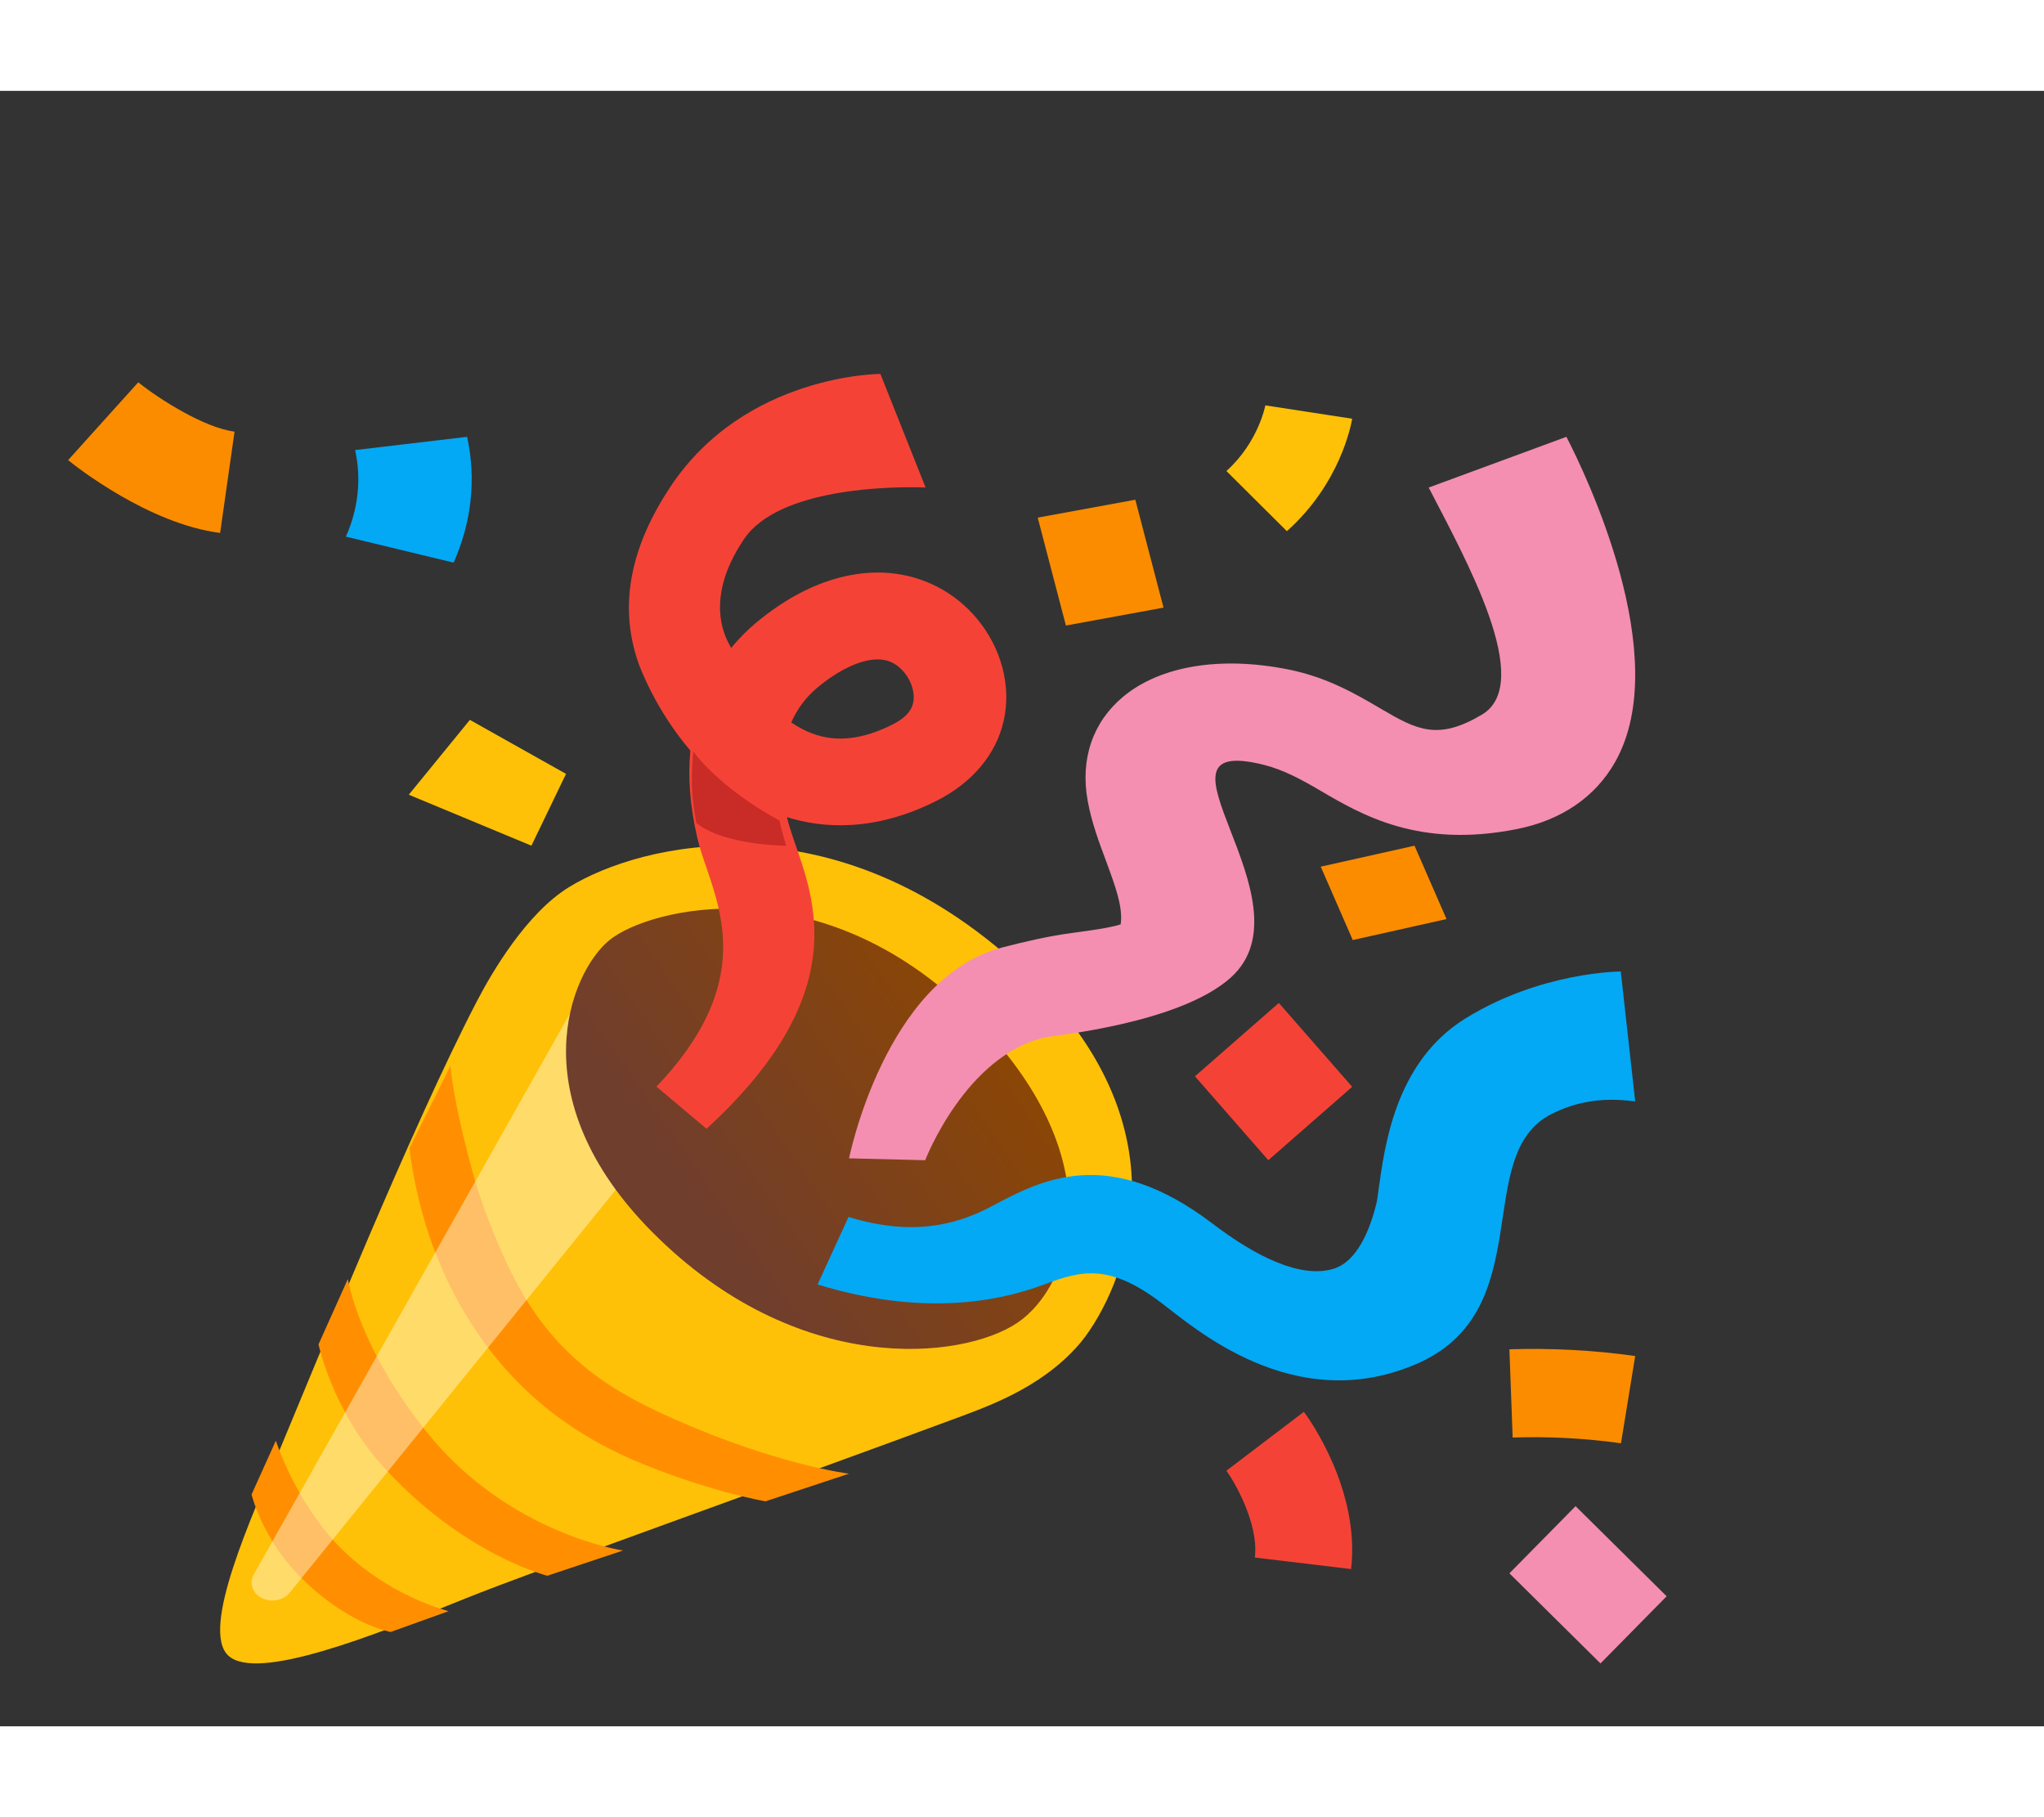 <svg width="45" height="40" viewBox="0 0 65 52" fill="none" xmlns="http://www.w3.org/2000/svg">
  <rect x="0" y="0" width="65" height="52" fill="#333333" stroke="none"/>
  <path d="M7.258 49.749C8.16 50.597 11.875 49.118 14.808 47.932C17.006 47.045 25.8 43.914 30.171 42.289C31.351 41.852 33.068 41.279 34.304 39.868C35.4 38.613 38.309 33.281 32.452 27.881C26.507 22.397 20.383 23.911 18.094 25.318C16.747 26.146 15.65 28.012 15.158 28.96C13.075 32.968 10.107 40.31 8.899 43.197C8.013 45.324 6.364 48.908 7.258 49.749Z" fill="#FFC107" />
  <path d="M14.325 31C14.383 31.581 14.527 32.527 15.022 34.349C15.361 35.599 15.914 36.909 16.363 37.774C17.712 40.378 19.606 41.427 21.525 42.269C24.784 43.7 27 43.967 27 43.967L24.343 44.846C24.343 44.846 22.734 44.575 20.539 43.7C18.447 42.864 16.268 41.45 14.676 38.683C13.987 37.483 13.586 36.321 13.355 35.398C13.071 34.255 13.025 33.607 13.025 33.607L14.325 31ZM11.062 37.778C11.062 37.778 11.392 39.947 13.603 42.684C16.194 45.885 19.813 46.41 19.813 46.41L17.407 47.212C17.407 47.212 14.721 46.547 12.167 43.723C10.575 41.962 10.129 39.856 10.129 39.856L11.062 37.778ZM8.772 42.918C8.772 42.918 9.374 44.789 10.694 46.186C12.266 47.854 14.267 48.338 14.267 48.338L12.423 49C12.423 49 11.024 48.763 9.494 47.192C8.33 45.999 8 44.629 8 44.629L8.772 42.918Z" fill="#FF8F00" />
  <path opacity="0.44" d="M8.06 47.665C7.979 47.51 7.979 47.334 8.064 47.183L18.314 29L20 34.422L9.215 47.748C8.925 48.119 8.273 48.071 8.06 47.665Z" fill="#FFFDE7" />
  <path d="M20.743 36.286C25.354 40.926 30.603 40.346 32.35 39.172C34.101 37.996 35.484 33.952 30.893 29.389C26.082 24.609 20.635 25.972 19.376 27.006C18.117 28.039 16.513 32.029 20.743 36.286Z" fill="url(#paint0_linear_19_64)" />
  <path d="M36.937 38.54C35.276 37.278 34.392 37.504 33.206 37.951C31.675 38.526 29.268 38.952 26 37.951L26.983 35.805C28.924 36.398 30.328 36.11 31.541 35.462C33.103 34.63 35.238 33.49 38.56 36.017C39.945 37.07 41.365 37.77 42.406 37.452C43.164 37.223 43.566 36.2 43.768 35.386C43.788 35.313 43.818 35.105 43.841 34.922C44.025 33.65 44.331 30.904 46.589 29.501C49.004 28 51.541 28 51.541 28L52 32.131C50.833 31.975 50.022 32.19 49.337 32.533C46.757 33.833 49.004 38.824 44.989 40.502C41.128 42.127 37.971 39.323 36.937 38.54Z" fill="#03A9F4" />
  <path d="M22.468 33L20.877 31.661C23.798 28.597 23.028 26.346 22.468 24.707C22.354 24.377 22.248 24.064 22.178 23.764C21.929 22.704 21.878 21.781 21.954 20.976C20.833 19.664 20.338 18.291 20.305 18.198C19.624 16.26 20.137 14.37 21.313 12.597C23.692 9 27.997 9 27.997 9L29.434 12.611C28.342 12.57 24.762 12.621 23.662 14.25C22.273 16.301 23.186 17.568 23.252 17.713C23.519 17.386 23.791 17.124 24.032 16.921C25.788 15.458 27.312 15.248 28.283 15.331C29.375 15.423 30.365 15.94 31.072 16.787C31.845 17.716 32.164 18.924 31.919 20.022C31.68 21.093 30.922 21.998 29.782 22.573C27.792 23.578 26.136 23.441 25.026 23.093C25.033 23.117 25.037 23.145 25.044 23.169C25.084 23.341 25.165 23.582 25.26 23.861C25.909 25.747 27.114 28.742 22.468 33ZM25.161 20.081C25.374 20.226 25.597 20.346 25.828 20.432C26.598 20.721 27.437 20.625 28.39 20.143C28.95 19.861 29.016 19.558 29.038 19.458C29.104 19.158 28.994 18.776 28.756 18.491C28.547 18.239 28.305 18.108 28.016 18.081C27.466 18.036 26.722 18.363 25.978 18.986C25.623 19.286 25.352 19.654 25.161 20.081Z" fill="#F44336" />
  <path d="M29.422 34L27 33.941C27 33.941 28.15 28.2 31.875 27.235C32.572 27.056 33.337 26.873 34.105 26.773C34.561 26.711 35.283 26.618 35.638 26.501C35.719 25.96 35.462 25.271 35.173 24.488C34.947 23.882 34.713 23.258 34.589 22.576C34.347 21.246 34.748 20.07 35.719 19.261C36.905 18.278 38.82 17.965 40.98 18.399C42.212 18.647 43.121 19.181 43.92 19.65C45.063 20.322 45.73 20.663 47.126 19.833C48.814 18.826 46.607 14.887 45.433 12.613L49.812 11C50.401 12.137 53.244 17.989 51.368 21.328C50.737 22.452 49.649 23.196 48.221 23.475C45.117 24.089 43.3 23.02 41.974 22.241C41.346 21.873 40.797 21.583 40.2 21.432C36.055 20.387 41.842 25.777 39.132 28.2C37.505 29.651 33.532 30.033 33.274 30.089C30.716 30.633 29.422 34 29.422 34Z" fill="#F48FB1" />
  <path d="M22.047 21C21.985 21.787 21.956 22.255 22.142 23.278C23.041 24 25 24 25 24C24.915 23.71 24.84 23.46 24.807 23.281C24.8 23.256 24.797 23.228 24.791 23.203C22.799 22.116 22.047 21 22.047 21Z" fill="#C92B27" />
  <path d="M16.899 24L13 22.379L14.942 20L18 21.717L16.899 24Z" fill="#FFC107" />
  <path d="M7 14.056C4.731 13.768 2.419 11.948 2.166 11.741L4.396 9.267C5.07 9.807 6.501 10.713 7.459 10.835L7 14.056Z" fill="#FB8C00" />
  <path d="M14.425 15L11 14.174C11.392 13.292 11.496 12.34 11.293 11.421L14.854 11C15.147 12.333 14.998 13.716 14.425 15Z" fill="#03A9F4" />
  <path d="M33 13.569L36.104 13L37 16.431L33.896 17L33 13.569Z" fill="#FB8C00" />
  <path d="M40.923 14L39 12.087C40.007 11.188 40.238 10.013 40.238 10L43 10.425C42.965 10.632 42.612 12.495 40.923 14Z" fill="#FFC107" />
  <path d="M42 24.667L44.982 24L46 26.333L43.018 27L42 24.667Z" fill="#FB8C00" />
  <path d="M42.965 47L39.905 46.633C40.036 45.529 39.223 44.174 39 43.873L41.464 42C41.649 42.246 43.254 44.498 42.965 47Z" fill="#F44336" />
  <path d="M51.548 43C50.412 42.842 49.25 42.779 48.103 42.818L48 40.012C49.333 39.97 50.682 40.04 52 40.226L51.548 43Z" fill="#FB8C00" />
  <path d="M48 47.135L50.104 45L53 47.865L50.896 50L48 47.135Z" fill="#F48FB1" />
  <path d="M40.667 29L43 31.667L40.333 34L38 31.333L40.667 29Z" fill="#F44336" />
  <defs>
    <linearGradient id="paint0_linear_19_64" x1="33.425" y1="29.169" x2="22.872" y2="36.527" gradientUnits="userSpaceOnUse">
      <stop offset="0.024" stop-color="#8F4700" />
      <stop offset="1" stop-color="#703E2D" />
    </linearGradient>
  </defs>
</svg>